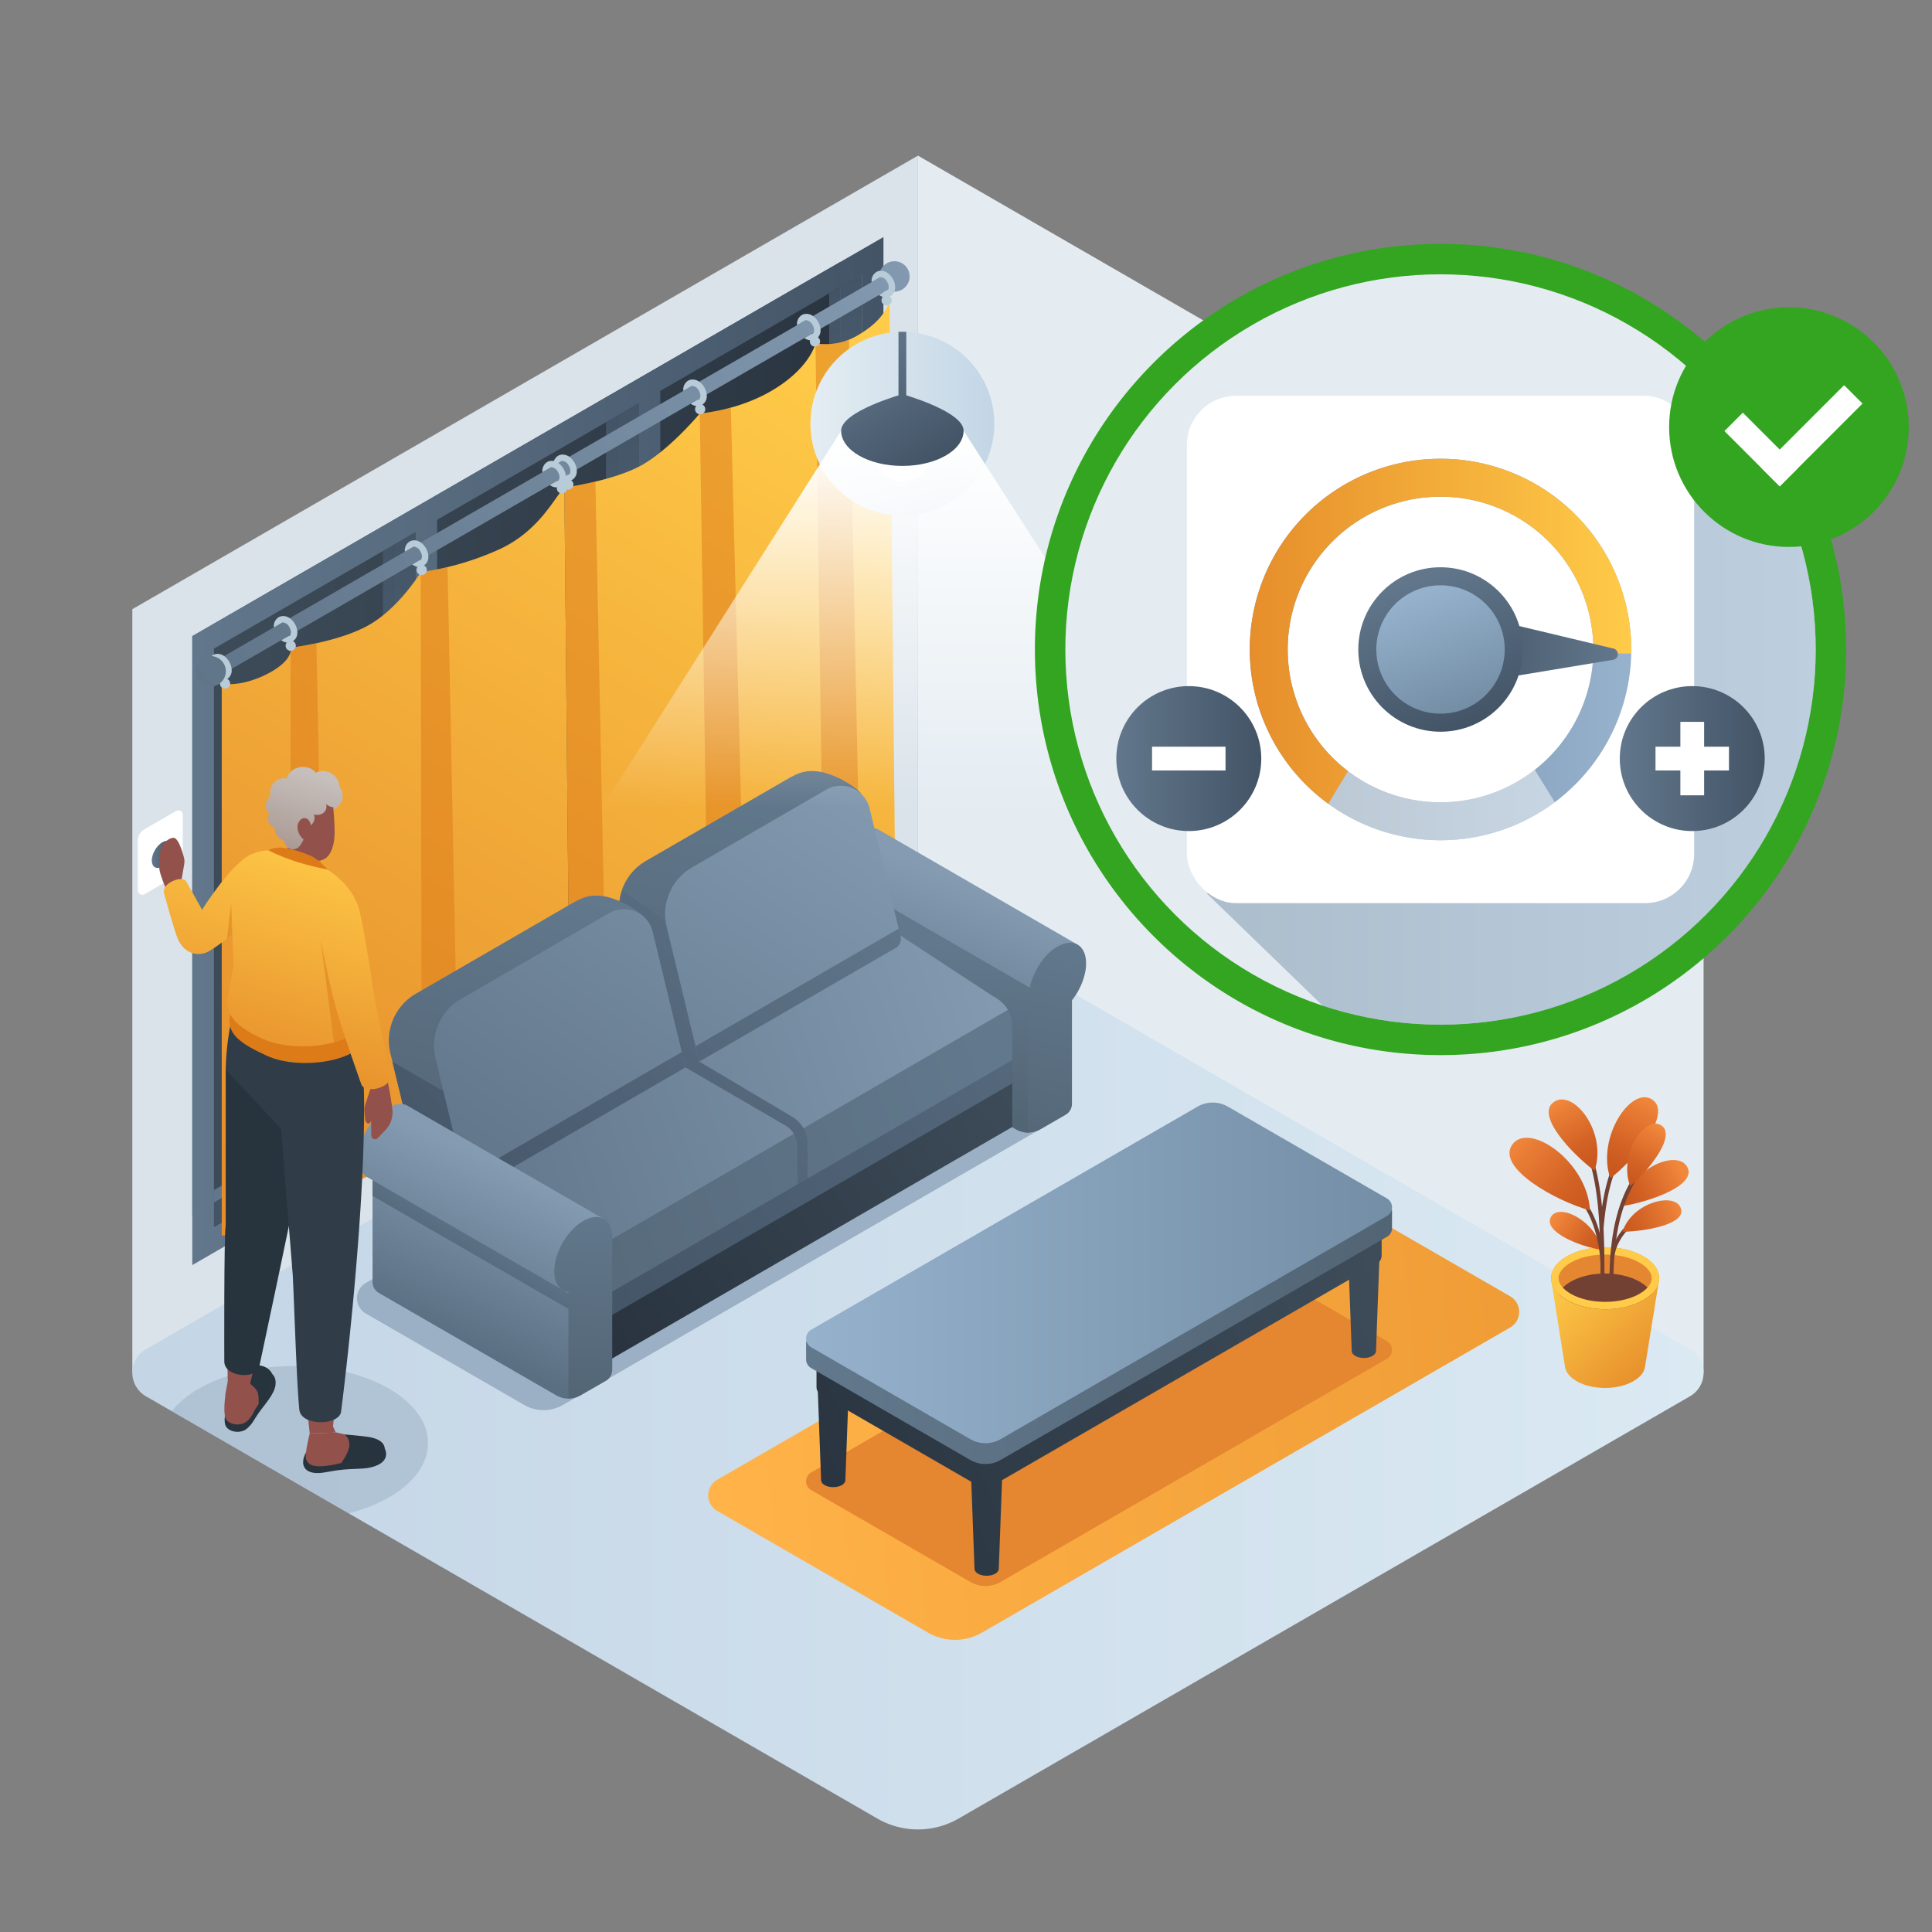 <svg id="Layer_1" data-name="Layer 1" xmlns="http://www.w3.org/2000/svg" xmlns:xlink="http://www.w3.org/1999/xlink" viewBox="0 0 1000 1000">
  <rect x="0" y="0" width="1000" height="1000" fill="#808080" stroke="none"/>
  <defs>
    <style>
      .cls-1 {
        fill: #e4ecf2;
      }

      .cls-2 {
        fill: #dae3ea;
      }

      .cls-3 {
        fill: url(#linear-gradient);
      }

      .cls-24, .cls-4 {
        fill: #9bb0c4;
      }

      .cls-16, .cls-4, .cls-78, .cls-82 {
        opacity: 0.5;
      }

      .cls-22, .cls-5, .cls-82 {
        fill: #fff;
      }

      .cls-5 {
        opacity: 0.7;
      }

      .cls-6 {
        fill: url(#linear-gradient-2);
      }

      .cls-7 {
        fill: url(#linear-gradient-3);
      }

      .cls-8 {
        fill: url(#linear-gradient-4);
      }

      .cls-9 {
        fill: url(#linear-gradient-5);
      }

      .cls-10 {
        fill: url(#linear-gradient-6);
      }

      .cls-11 {
        fill: url(#linear-gradient-7);
      }

      .cls-12 {
        fill: url(#linear-gradient-8);
      }

      .cls-13 {
        fill: url(#linear-gradient-9);
      }

      .cls-14 {
        fill: url(#linear-gradient-10);
      }

      .cls-15 {
        fill: url(#linear-gradient-11);
      }

      .cls-16, .cls-49 {
        fill: #dd7b19;
      }

      .cls-17 {
        fill: url(#linear-gradient-12);
      }

      .cls-18 {
        fill: url(#linear-gradient-13);
      }

      .cls-19 {
        fill: url(#linear-gradient-14);
      }

      .cls-20 {
        fill: #b8cbd8;
      }

      .cls-21 {
        fill: url(#linear-gradient-15);
      }

      .cls-23 {
        fill: url(#linear-gradient-16);
      }

      .cls-25 {
        fill: url(#linear-gradient-17);
      }

      .cls-26 {
        fill: url(#linear-gradient-18);
      }

      .cls-27 {
        fill: url(#linear-gradient-19);
      }

      .cls-28 {
        fill: url(#linear-gradient-20);
      }

      .cls-29 {
        fill: url(#linear-gradient-21);
      }

      .cls-30 {
        fill: url(#linear-gradient-22);
      }

      .cls-31 {
        fill: url(#linear-gradient-23);
      }

      .cls-32 {
        fill: url(#linear-gradient-24);
      }

      .cls-33 {
        fill: url(#linear-gradient-25);
      }

      .cls-34 {
        fill: url(#linear-gradient-26);
      }

      .cls-35 {
        fill: url(#linear-gradient-27);
      }

      .cls-36 {
        fill: url(#linear-gradient-28);
      }

      .cls-37 {
        fill: url(#linear-gradient-29);
      }

      .cls-38 {
        fill: url(#linear-gradient-30);
      }

      .cls-39 {
        fill: url(#linear-gradient-31);
      }

      .cls-40 {
        fill: url(#linear-gradient-32);
      }

      .cls-41 {
        fill: url(#linear-gradient-33);
      }

      .cls-42 {
        fill: url(#linear-gradient-34);
      }

      .cls-43 {
        fill: url(#linear-gradient-35);
      }

      .cls-44 {
        fill: #93514c;
      }

      .cls-45 {
        fill: url(#linear-gradient-36);
      }

      .cls-46 {
        fill: url(#linear-gradient-37);
      }

      .cls-47 {
        fill: #27343d;
      }

      .cls-48 {
        fill: #303d49;
      }

      .cls-50 {
        fill: #ffbda3;
      }

      .cls-51 {
        fill: url(#linear-gradient-38);
      }

      .cls-52 {
        fill: url(#linear-gradient-39);
      }

      .cls-53 {
        fill: url(#linear-gradient-40);
      }

      .cls-54 {
        fill: url(#linear-gradient-41);
      }

      .cls-55 {
        fill: url(#linear-gradient-42);
      }

      .cls-56 {
        fill: url(#linear-gradient-43);
      }

      .cls-57 {
        fill: url(#linear-gradient-44);
      }

      .cls-58 {
        fill: url(#linear-gradient-45);
      }

      .cls-59 {
        fill: #e58630;
      }

      .cls-60 {
        fill: url(#linear-gradient-46);
      }

      .cls-61 {
        fill: url(#linear-gradient-47);
      }

      .cls-62 {
        fill: url(#linear-gradient-48);
      }

      .cls-63 {
        fill: url(#linear-gradient-49);
      }

      .cls-64 {
        fill: url(#linear-gradient-50);
      }

      .cls-65 {
        fill: url(#linear-gradient-51);
      }

      .cls-66 {
        fill: url(#linear-gradient-52);
      }

      .cls-67 {
        fill: url(#linear-gradient-53);
      }

      .cls-68 {
        fill: #724133;
      }

      .cls-69 {
        fill: #ffcb48;
      }

      .cls-70 {
        fill: url(#linear-gradient-54);
      }

      .cls-71 {
        fill: url(#linear-gradient-55);
      }

      .cls-72 {
        fill: url(#linear-gradient-56);
      }

      .cls-73 {
        fill: url(#linear-gradient-57);
      }

      .cls-74 {
        fill: url(#linear-gradient-58);
      }

      .cls-75 {
        fill: url(#linear-gradient-59);
      }

      .cls-76 {
        fill: url(#linear-gradient-60);
      }

      .cls-77 {
        fill: #34a521;
      }

      .cls-78 {
        fill: url(#linear-gradient-61);
      }

      .cls-79 {
        fill: url(#linear-gradient-62);
      }

      .cls-80 {
        fill: url(#linear-gradient-63);
      }

      .cls-81 {
        fill: url(#linear-gradient-64);
      }

      .cls-83 {
        fill: url(#linear-gradient-65);
      }

      .cls-84 {
        fill: url(#linear-gradient-66);
      }

      .cls-85 {
        fill: url(#linear-gradient-67);
      }

      .cls-86 {
        fill: url(#linear-gradient-68);
      }
    </style>
    <linearGradient id="linear-gradient" x1="68.492" y1="710.538" x2="881.769" y2="710.538" gradientUnits="userSpaceOnUse">
      <stop offset="0.007" stop-color="#c4d5e6"/>
      <stop offset="1" stop-color="#dae9f2"/>
    </linearGradient>
    <linearGradient id="linear-gradient-2" x1="99.537" y1="385.522" x2="446.076" y2="385.522" gradientUnits="userSpaceOnUse">
      <stop offset="0" stop-color="#3e4c59"/>
      <stop offset="1" stop-color="#293440"/>
    </linearGradient>
    <linearGradient id="linear-gradient-3" x1="157.261" y1="622.471" x2="157.261" y2="281.999" gradientUnits="userSpaceOnUse">
      <stop offset="0" stop-color="#62778c"/>
      <stop offset="1" stop-color="#435466"/>
    </linearGradient>
    <linearGradient id="linear-gradient-4" x1="272.773" y1="555.789" x2="272.773" y2="215.301" xlink:href="#linear-gradient-3"/>
    <linearGradient id="linear-gradient-5" x1="388.318" y1="489.098" x2="388.318" y2="148.572" xlink:href="#linear-gradient-3"/>
    <linearGradient id="linear-gradient-6" x1="110.734" y1="388.751" x2="446.076" y2="388.751" gradientUnits="userSpaceOnUse">
      <stop offset="0" stop-color="#435466"/>
      <stop offset="1" stop-color="#62778c"/>
    </linearGradient>
    <linearGradient id="linear-gradient-7" x1="99.515" y1="388.751" x2="457.291" y2="388.751" xlink:href="#linear-gradient-3"/>
    <linearGradient id="linear-gradient-8" x1="209.404" y1="575.187" x2="209.404" y2="275.515" xlink:href="#linear-gradient-3"/>
    <linearGradient id="linear-gradient-9" x1="324.922" y1="508.495" x2="324.922" y2="208.817" xlink:href="#linear-gradient-3"/>
    <linearGradient id="linear-gradient-10" x1="440.456" y1="441.792" x2="440.456" y2="142.113" xlink:href="#linear-gradient-3"/>
    <linearGradient id="linear-gradient-11" x1="384.619" y1="154.861" x2="109.915" y2="602.748" gradientUnits="userSpaceOnUse">
      <stop offset="0" stop-color="#ffcb48"/>
      <stop offset="1" stop-color="#e68e2b"/>
    </linearGradient>
    <linearGradient id="linear-gradient-12" x1="465.581" y1="204.517" x2="190.877" y2="652.405" xlink:href="#linear-gradient-11"/>
    <linearGradient id="linear-gradient-13" x1="490.407" y1="121.467" x2="81.934" y2="443.05" gradientUnits="userSpaceOnUse">
      <stop offset="0" stop-color="#849bb2"/>
      <stop offset="1" stop-color="#5b6f82"/>
    </linearGradient>
    <linearGradient id="linear-gradient-14" x1="472.735" y1="99.02" x2="64.261" y2="420.603" xlink:href="#linear-gradient-13"/>
    <linearGradient id="linear-gradient-15" x1="454.306" y1="75.611" x2="45.832" y2="397.195" xlink:href="#linear-gradient-13"/>
    <linearGradient id="linear-gradient-16" x1="78.57" y1="442.238" x2="89.424" y2="442.238" gradientTransform="translate(424.988 148.375) rotate(60)" xlink:href="#linear-gradient-3"/>
    <linearGradient id="linear-gradient-17" x1="8910.519" y1="457.94" x2="8947.634" y2="555.699" gradientTransform="matrix(-1, 0, 0, 1, 9414.828, 0)" xlink:href="#linear-gradient-13"/>
    <linearGradient id="linear-gradient-18" x1="8925.488" y1="489.393" x2="8932.448" y2="576.878" gradientTransform="matrix(-1, 0, 0, 1, 9414.828, 0)" gradientUnits="userSpaceOnUse">
      <stop offset="0" stop-color="#62788c"/>
      <stop offset="1" stop-color="#526575"/>
    </linearGradient>
    <linearGradient id="linear-gradient-19" x1="8858.246" y1="488.799" x2="8885.751" y2="603.457" xlink:href="#linear-gradient-18"/>
    <linearGradient id="linear-gradient-20" x1="8900.882" y1="555.569" x2="9205.423" y2="658.629" xlink:href="#linear-gradient-18"/>
    <linearGradient id="linear-gradient-21" x1="8889.094" y1="499.4" x2="9242.349" y2="621.349" gradientTransform="matrix(-1, 0, 0, 1, 9414.828, 0)" xlink:href="#linear-gradient-13"/>
    <linearGradient id="linear-gradient-22" x1="8927.78" y1="481.954" x2="9137.215" y2="688.074" gradientTransform="matrix(-1, 0, 0, 1, 9414.828, 0)" xlink:href="#linear-gradient-3"/>
    <linearGradient id="linear-gradient-23" x1="9024.869" y1="400.187" x2="9054.031" y2="567.867" xlink:href="#linear-gradient-18"/>
    <linearGradient id="linear-gradient-24" x1="8987.348" y1="421.428" x2="9196.783" y2="627.548" gradientTransform="matrix(-1, 0, 0, 1, 9414.828, 0)" xlink:href="#linear-gradient-3"/>
    <linearGradient id="linear-gradient-25" x1="8955.416" y1="397.304" x2="9152.92" y2="684.283" gradientTransform="matrix(-1, 0, 0, 1, 9414.828, 0)" xlink:href="#linear-gradient-13"/>
    <linearGradient id="linear-gradient-26" x1="8947.672" y1="461.741" x2="9157.107" y2="667.862" gradientTransform="matrix(-1, 0, 0, 1, 9414.828, 0)" xlink:href="#linear-gradient-3"/>
    <linearGradient id="linear-gradient-27" x1="9134.605" y1="457.944" x2="9174.703" y2="610.049" xlink:href="#linear-gradient-18"/>
    <linearGradient id="linear-gradient-28" x1="9013.711" y1="394.641" x2="9223.146" y2="600.761" gradientTransform="matrix(-1, 0, 0, 1, 9414.828, 0)" xlink:href="#linear-gradient-3"/>
    <linearGradient id="linear-gradient-29" x1="9002.742" y1="364.734" x2="9200.246" y2="651.712" gradientTransform="matrix(-1, 0, 0, 1, 9414.828, 0)" xlink:href="#linear-gradient-13"/>
    <linearGradient id="linear-gradient-30" x1="8971.44" y1="437.591" x2="9180.875" y2="643.712" gradientTransform="matrix(-1, 0, 0, 1, 9414.828, 0)" xlink:href="#linear-gradient-3"/>
    <linearGradient id="linear-gradient-31" x1="8888.891" y1="548.759" x2="9090.842" y2="700.618" gradientTransform="matrix(-1, 0, 0, 1, 9414.828, 0)" xlink:href="#linear-gradient-2"/>
    <linearGradient id="linear-gradient-32" x1="8723.292" y1="432.525" x2="9112.337" y2="693.655" gradientTransform="matrix(-1, 0, 0, 1, 9414.828, 0)" xlink:href="#linear-gradient-3"/>
    <linearGradient id="linear-gradient-33" x1="9149.556" y1="605.177" x2="9188.824" y2="688.685" gradientTransform="matrix(-1, 0, 0, 1, 9414.828, 0)" xlink:href="#linear-gradient-13"/>
    <linearGradient id="linear-gradient-34" x1="9162.237" y1="632.684" x2="9191.564" y2="681.397" gradientTransform="matrix(-1, 0, 0, 1, 9414.828, 0)" xlink:href="#linear-gradient-3"/>
    <linearGradient id="linear-gradient-35" x1="9110.08" y1="624.561" x2="9115.05" y2="726.71" xlink:href="#linear-gradient-18"/>
    <linearGradient id="linear-gradient-36" x1="172.896" y1="404.087" x2="159.346" y2="449.038" gradientUnits="userSpaceOnUse">
      <stop offset="0" stop-color="#c6bfbc"/>
      <stop offset="1" stop-color="#a6948d"/>
    </linearGradient>
    <linearGradient id="linear-gradient-37" x1="161.227" y1="400.569" x2="147.677" y2="445.52" xlink:href="#linear-gradient-36"/>
    <linearGradient id="linear-gradient-38" x1="120.736" y1="418.216" x2="83.736" y2="543.088" xlink:href="#linear-gradient-11"/>
    <linearGradient id="linear-gradient-39" x1="171.068" y1="433.129" x2="134.069" y2="558.001" xlink:href="#linear-gradient-11"/>
    <linearGradient id="linear-gradient-40" x1="206.278" y1="443.561" x2="169.279" y2="568.434" xlink:href="#linear-gradient-11"/>
    <linearGradient id="linear-gradient-41" x1="419.468" y1="219.332" x2="514.664" y2="219.332" gradientUnits="userSpaceOnUse">
      <stop offset="0" stop-color="#e4edf2"/>
      <stop offset="1" stop-color="#c3d6e6"/>
    </linearGradient>
    <linearGradient id="linear-gradient-42" x1="506.445" y1="228.767" x2="506.445" y2="560.826" gradientUnits="userSpaceOnUse">
      <stop offset="0" stop-color="#fff"/>
      <stop offset="0.57" stop-color="#fff" stop-opacity="0"/>
    </linearGradient>
    <linearGradient id="linear-gradient-43" x1="440.551" y1="181.781" x2="478.173" y2="241.35" xlink:href="#linear-gradient-3"/>
    <linearGradient id="linear-gradient-44" x1="456.065" y1="171.982" x2="493.688" y2="231.551" xlink:href="#linear-gradient-3"/>
    <linearGradient id="linear-gradient-45" x1="367.978" y1="743.454" x2="1059.516" y2="687.319" gradientUnits="userSpaceOnUse">
      <stop offset="0" stop-color="#ffb348"/>
      <stop offset="1" stop-color="#e68e2b"/>
    </linearGradient>
    <linearGradient id="linear-gradient-46" x1="8680.53" y1="683.563" x2="8971.359" y2="816.437" gradientTransform="matrix(-1, 0, 0, 1, 9408.473, 0)" xlink:href="#linear-gradient-2"/>
    <linearGradient id="linear-gradient-47" x1="8711.578" y1="615.608" x2="9002.406" y2="748.481" gradientTransform="matrix(-1, 0, 0, 1, 9408.473, 0)" xlink:href="#linear-gradient-2"/>
    <linearGradient id="linear-gradient-48" x1="8689.421" y1="664.105" x2="8980.249" y2="796.978" gradientTransform="matrix(-1, 0, 0, 1, 9408.473, 0)" xlink:href="#linear-gradient-2"/>
    <linearGradient id="linear-gradient-49" x1="8705.57" y1="628.758" x2="8996.398" y2="761.631" gradientTransform="matrix(-1, 0, 0, 1, 9408.473, 0)" xlink:href="#linear-gradient-2"/>
    <linearGradient id="linear-gradient-50" x1="8701.46" y1="637.754" x2="8992.288" y2="770.627" gradientTransform="matrix(-1, 0, 0, 1, 9408.473, 0)" xlink:href="#linear-gradient-2"/>
    <linearGradient id="linear-gradient-51" x1="8687.961" y1="691.987" x2="8991.237" y2="691.987" gradientTransform="matrix(-1, 0, 0, 1, 9408.473, 0)" gradientUnits="userSpaceOnUse">
      <stop offset="0" stop-color="#526575"/>
      <stop offset="1" stop-color="#62788c"/>
    </linearGradient>
    <linearGradient id="linear-gradient-52" x1="8687.961" y1="658.848" x2="8991.237" y2="658.848" gradientTransform="matrix(-1, 0, 0, 1, 9408.473, 0)" gradientUnits="userSpaceOnUse">
      <stop offset="0" stop-color="#748ea6"/>
      <stop offset="1" stop-color="#96b1cc"/>
    </linearGradient>
    <linearGradient id="linear-gradient-53" x1="6562.686" y1="659.131" x2="6514.986" y2="709.743" gradientTransform="matrix(-1, 0, 0, 1, 7371.068, 0)" xlink:href="#linear-gradient-11"/>
    <linearGradient id="linear-gradient-54" x1="6501.314" y1="604.717" x2="6530.874" y2="620.84" gradientTransform="matrix(-1, 0, 0, 1, 7371.068, 0)" gradientUnits="userSpaceOnUse">
      <stop offset="0" stop-color="#f2883c"/>
      <stop offset="0.167" stop-color="#e97d35"/>
      <stop offset="0.674" stop-color="#d26124"/>
      <stop offset="0.968" stop-color="#c9571e"/>
    </linearGradient>
    <linearGradient id="linear-gradient-55" x1="6517.455" y1="567.958" x2="6537.759" y2="606.924" xlink:href="#linear-gradient-54"/>
    <linearGradient id="linear-gradient-56" x1="6566.105" y1="630.107" x2="6541.471" y2="645.783" xlink:href="#linear-gradient-54"/>
    <linearGradient id="linear-gradient-57" x1="6500.716" y1="623.451" x2="6533.411" y2="637.037" xlink:href="#linear-gradient-54"/>
    <linearGradient id="linear-gradient-58" x1="6512.686" y1="582.804" x2="6529.108" y2="612.514" xlink:href="#linear-gradient-54"/>
    <linearGradient id="linear-gradient-59" x1="6587.778" y1="589.54" x2="6546.423" y2="626.715" xlink:href="#linear-gradient-54"/>
    <linearGradient id="linear-gradient-60" x1="6564.741" y1="569.612" x2="6545.183" y2="603.801" xlink:href="#linear-gradient-54"/>
    <linearGradient id="linear-gradient-61" x1="624.71" y1="369.868" x2="939.802" y2="369.868" gradientTransform="matrix(1, 0, 0, 1, 0, 0)" xlink:href="#linear-gradient-52"/>
    <linearGradient id="linear-gradient-62" x1="660.404" y1="336.176" x2="839.332" y2="336.176" gradientTransform="matrix(1, 0, 0, 1, 0, 0)" xlink:href="#linear-gradient-52"/>
    <linearGradient id="linear-gradient-63" x1="646.88" y1="326.73" x2="844.34" y2="326.73" gradientUnits="userSpaceOnUse">
      <stop offset="0" stop-color="#e68e2b"/>
      <stop offset="1" stop-color="#ffcb48"/>
    </linearGradient>
    <linearGradient id="linear-gradient-64" x1="592.732" y1="6393.661" x2="592.732" y2="6480.788" gradientTransform="translate(7247.834 -29.245) rotate(92.012)" xlink:href="#linear-gradient-3"/>
    <linearGradient id="linear-gradient-65" x1="732.039" y1="299.27" x2="759.953" y2="375.185" xlink:href="#linear-gradient-3"/>
    <linearGradient id="linear-gradient-66" x1="735.016" y1="307.367" x2="756.806" y2="366.626" gradientUnits="userSpaceOnUse">
      <stop offset="0" stop-color="#96b1cc"/>
      <stop offset="1" stop-color="#748ea6"/>
    </linearGradient>
    <linearGradient id="linear-gradient-67" x1="838.39" y1="392.641" x2="913.416" y2="392.641" xlink:href="#linear-gradient-3"/>
    <linearGradient id="linear-gradient-68" x1="577.803" y1="392.641" x2="652.83" y2="392.641" xlink:href="#linear-gradient-3"/>
  </defs>
  <g>
    <g>
      <polygon class="cls-1" points="475.123 80.553 881.769 315.321 881.769 710.538 475.123 475.747 475.123 80.553"/>
      <polygon class="cls-2" points="475.138 80.553 68.492 315.321 68.492 710.538 475.138 475.747 475.138 80.553"/>
    </g>
    <path class="cls-3" d="M75.509,722.704l378.581,218.564a42.101,42.101,0,0,0,42.101-.001L874.752,722.699a14.034,14.034,0,0,0,0-24.307L496.175,479.808a42.101,42.101,0,0,0-42.104.001L75.508,698.396A14.034,14.034,0,0,0,75.509,722.704Z"/>
    <path class="cls-4" d="M180.502,783.319c24.179-6.237,41.028-20.181,41.028-36.4,0-22.037-31.084-39.902-69.429-39.902-28.109,0-52.29,9.607-63.205,23.415Z"/>
  </g>
  <g>
    <g>
      <g>
        <g>
          <path class="cls-5" d="M99.515,654.826l354.41-204.609a6.732,6.732,0,0,0,3.366-5.83v-321.711L99.515,329.248Z"/>
          <path class="cls-6" d="M446.076,441.79,110.734,635.397l-11.198-6.463V329.265l335.342-193.618,11.198,6.463Z"/>
          <polygon class="cls-7" points="203.788 281.999 203.788 568.75 110.734 622.471 110.735 615.984 198.178 565.514 198.178 285.238 203.788 281.999"/>
          <polygon class="cls-8" points="319.307 215.301 319.289 502.065 226.239 555.789 226.239 549.303 313.679 498.834 313.679 218.531 319.307 215.301"/>
          <polygon class="cls-9" points="434.878 148.572 434.841 435.36 341.757 489.098 341.757 482.613 429.197 432.144 429.197 151.852 434.878 148.572"/>
          <polygon class="cls-10" points="446.076 142.11 446.071 441.795 110.735 635.392 110.734 622.471 434.878 435.338 434.878 148.572 446.076 142.11"/>
          <path class="cls-11" d="M99.515,329.248v325.578L453.925,450.217a6.732,6.732,0,0,0,3.366-5.83V122.675ZM330.537,208.817V508.495L226.239,568.709V269.036ZM110.735,335.726l104.283-60.211V575.187l-104.283,60.205ZM446.071,441.795,341.757,502.018V202.338L446.071,142.11Z"/>
        </g>
        <polygon class="cls-12" points="215.019 575.187 203.788 568.75 203.788 281.999 215.019 275.515 215.019 575.187"/>
        <polygon class="cls-13" points="330.537 508.495 319.307 502.059 319.307 215.301 330.537 208.817 330.537 508.495"/>
      </g>
      <polygon class="cls-14" points="446.071 441.792 434.841 435.36 434.878 148.572 446.071 142.113 446.071 441.792"/>
    </g>
    <g>
      <path class="cls-15" d="M292.127,252.383l2.785,289.636s-12.783,15.471-29.894,24.768S218.283,583.072,218.283,583.072s-4.313,13.799-25.807,24.758a129.549,129.549,0,0,1-42.091,12.856s-1.754,8.274-11.291,13.375c-7.909,4.204-19.038,4.821-24.322,5.535V353.932s10.188,1.905,23.933-5.302,11.68-13.364,11.68-13.364,25.711-3.019,41.136-12.09S217.77,296.185,217.77,296.185a149.83,149.83,0,0,0,41.309-12.143C279.548,274.356,287.193,257.018,292.127,252.383Z"/>
      <path class="cls-16" d="M163.786,332.929c-7.671,1.664-13.401,2.338-13.401,2.338a4.419,4.419,0,0,1,0,1.957V620.686a116.491,116.491,0,0,0,19.034-3.89Z"/>
      <path class="cls-16" d="M218.391,583.046c.064-.015.155-.037.277-.067l.009-.002c.118-.028.265-.064.432-.105l.104-.026c.158-.039.331-.082.526-.13l.113-.028c.212-.053.441-.11.692-.174l.084-.021q.403-.102.866-.221l.087-.022c.3-.077.62-.16.955-.247l.175-.046q.511-.133,1.071-.282l.123-.033q.616-.164,1.284-.344l.03-.008c3.291-.889,7.509-2.083,12.113-3.523l-5.677-284.239a131.916,131.916,0,0,1-13.885,2.657h-0l.513,286.887.096-.023Z"/>
      <path class="cls-17" d="M460.403,156.218l2.798,285.574c0,3.561-4.737,8.97-14.706,14.06a79.676,79.676,0,0,1-22.438,7.384,97.118,97.118,0,0,1-24.12,20.084c-12.691,7.157-35.482,12.063-35.482,12.063s-14.665,22.284-28.992,30.882S300.196,541.304,294.912,542.019l-2.785-289.636s26.27-3.587,40.696-12.001c14.548-8.484,29.389-26.364,29.389-26.364s20.758-1.422,39.087-12.912,20.787-23.359,20.787-23.359a32.233,32.233,0,0,0,21.499-3.968C454.718,167.415,458.305,161.335,460.403,156.218Z"/>
      <path class="cls-16" d="M308.172,249.274c-8.889,2.129-16.045,3.108-16.045,3.108l2.785,289.636c2.766-.374,10.374-2.32,19.05-5.32Z"/>
      <path class="cls-16" d="M378.272,210.995a90.355,90.355,0,0,1-16.059,3.023l4.242,281.366s9.113-1.963,19.022-5.215Z"/>
      <path class="cls-16" d="M439.406,175.874a34.215,34.215,0,0,1-17.318,1.873l3.97,285.49a79.817,79.817,0,0,0,19.04-5.772Z"/>
    </g>
    <g>
      <g>
        <circle class="cls-18" cx="462.953" cy="143.081" r="7.87"/>
        <path class="cls-19" d="M461.973,148.642,115.656,348.63l-3.834-6.641L458.151,141.994l.002.003a1.931,1.931,0,0,1,1.905.203,5.994,5.994,0,0,1,2.72,4.692A1.881,1.881,0,0,1,461.973,148.642Z"/>
        <path class="cls-20" d="M463.295,147.882a9.356,9.356,0,0,0-1.23-3.655,9.033,9.033,0,0,0-2.658-2.958,6.001,6.001,0,0,0-3.39-1.13,4.868,4.868,0,0,0-2.376.615,5.374,5.374,0,0,0-2.459,5.267l4.121-2.376a1.312,1.312,0,0,1,.715-.183,4.29,4.29,0,0,1,3.173,2.426c.914,1.578,1.047,3.257.415,4.121a1.311,1.311,0,0,1-.415.382,1.15,1.15,0,0,1-.515.15l-3.672,2.127a5.866,5.866,0,0,0,3.473,1.23,4.662,4.662,0,0,0,2.376-.632,5.175,5.175,0,0,0,2.476-4.669C463.328,148.364,463.311,148.115,463.295,147.882Z"/>
        <path class="cls-20" d="M424.683,170.186a9.356,9.356,0,0,0-1.23-3.655,9.033,9.033,0,0,0-2.658-2.958,6.001,6.001,0,0,0-3.39-1.13,4.868,4.868,0,0,0-2.376.615,5.374,5.374,0,0,0-2.459,5.267l4.121-2.376a1.312,1.312,0,0,1,.715-.183,4.29,4.29,0,0,1,3.173,2.426c.914,1.578,1.047,3.257.415,4.121a1.311,1.311,0,0,1-.415.382,1.15,1.15,0,0,1-.515.15l-3.672,2.127a5.866,5.866,0,0,0,3.473,1.23,4.662,4.662,0,0,0,2.376-.632,5.175,5.175,0,0,0,2.476-4.669C424.716,170.668,424.699,170.419,424.683,170.186Z"/>
      </g>
      <circle class="cls-20" cx="458.909" cy="155.449" r="2.651"/>
      <circle class="cls-20" cx="421.83" cy="176.739" r="2.651"/>
      <path class="cls-20" d="M365.802,204.173a9.355,9.355,0,0,0-1.23-3.655A9.033,9.033,0,0,0,361.915,197.56a6.001,6.001,0,0,0-3.39-1.13,4.868,4.868,0,0,0-2.376.615,5.374,5.374,0,0,0-2.459,5.267l4.121-2.376a1.312,1.312,0,0,1,.715-.183,4.29,4.29,0,0,1,3.173,2.426c.914,1.578,1.047,3.257.415,4.121a1.311,1.311,0,0,1-.415.382,1.15,1.15,0,0,1-.515.15l-3.672,2.127a5.866,5.866,0,0,0,3.473,1.23,4.662,4.662,0,0,0,2.376-.632,5.175,5.175,0,0,0,2.476-4.669C365.836,204.655,365.819,204.406,365.802,204.173Z"/>
      <circle class="cls-20" cx="362.404" cy="211.806" r="2.651"/>
      <path class="cls-20" d="M298.527,243.026a9.355,9.355,0,0,0-1.23-3.655,9.033,9.033,0,0,0-2.658-2.958,6.001,6.001,0,0,0-3.39-1.13,4.868,4.868,0,0,0-2.376.615,5.374,5.374,0,0,0-2.459,5.267l4.121-2.376a1.312,1.312,0,0,1,.715-.183,4.29,4.29,0,0,1,3.173,2.426c.914,1.578,1.047,3.257.415,4.121a1.311,1.311,0,0,1-.415.382,1.15,1.15,0,0,1-.515.15l-3.672,2.127a5.866,5.866,0,0,0,3.473,1.23,4.662,4.662,0,0,0,2.376-.632,5.175,5.175,0,0,0,2.476-4.669C298.56,243.508,298.543,243.259,298.527,243.026Z"/>
      <circle class="cls-20" cx="294.174" cy="250.818" r="2.651"/>
      <path class="cls-20" d="M292.889,246.268a9.356,9.356,0,0,0-1.23-3.655,9.033,9.033,0,0,0-2.658-2.958,6.001,6.001,0,0,0-3.39-1.13,4.868,4.868,0,0,0-2.376.615,5.374,5.374,0,0,0-2.459,5.267l4.121-2.376a1.312,1.312,0,0,1,.715-.183,4.29,4.29,0,0,1,3.173,2.426c.914,1.578,1.047,3.257.415,4.121a1.311,1.311,0,0,1-.415.382,1.15,1.15,0,0,1-.515.15l-3.672,2.127a5.866,5.866,0,0,0,3.473,1.23,4.662,4.662,0,0,0,2.376-.632,5.175,5.175,0,0,0,2.476-4.669C292.923,246.75,292.906,246.501,292.889,246.268Z"/>
      <circle class="cls-20" cx="290.872" cy="252.788" r="2.651"/>
      <path class="cls-20" d="M221.685,287.401a9.356,9.356,0,0,0-1.23-3.655,9.033,9.033,0,0,0-2.658-2.958,6.001,6.001,0,0,0-3.39-1.13,4.868,4.868,0,0,0-2.376.615,5.374,5.374,0,0,0-2.459,5.267l4.121-2.376a1.312,1.312,0,0,1,.715-.183,4.29,4.29,0,0,1,3.173,2.426c.914,1.578,1.047,3.257.415,4.121a1.311,1.311,0,0,1-.415.382,1.15,1.15,0,0,1-.515.15l-3.672,2.127a5.866,5.866,0,0,0,3.473,1.23,4.662,4.662,0,0,0,2.376-.632,5.175,5.175,0,0,0,2.476-4.669C221.718,287.883,221.702,287.634,221.685,287.401Z"/>
      <circle class="cls-20" cx="218.286" cy="295.034" r="2.651"/>
      <path class="cls-20" d="M153.878,326.605a9.356,9.356,0,0,0-1.23-3.655,9.033,9.033,0,0,0-2.658-2.958,6.001,6.001,0,0,0-3.39-1.13,4.868,4.868,0,0,0-2.376.615,5.374,5.374,0,0,0-2.459,5.267l4.121-2.376a1.312,1.312,0,0,1,.715-.183,4.29,4.29,0,0,1,3.173,2.426c.914,1.578,1.047,3.257.415,4.121a1.311,1.311,0,0,1-.415.382,1.15,1.15,0,0,1-.515.15l-3.672,2.127a5.866,5.866,0,0,0,3.473,1.23,4.662,4.662,0,0,0,2.376-.632,5.175,5.175,0,0,0,2.476-4.669C153.911,327.086,153.894,326.837,153.878,326.605Z"/>
      <circle class="cls-20" cx="150.479" cy="334.238" r="2.651"/>
      <path class="cls-20" d="M119.88,346.169a9.356,9.356,0,0,0-1.23-3.655,9.033,9.033,0,0,0-2.658-2.958,6.001,6.001,0,0,0-3.39-1.13,4.868,4.868,0,0,0-2.376.615,5.374,5.374,0,0,0-2.459,5.267l4.121-2.376a1.312,1.312,0,0,1,.715-.183,4.29,4.29,0,0,1,3.173,2.426c.914,1.578,1.047,3.257.415,4.121a1.311,1.311,0,0,1-.415.382,1.15,1.15,0,0,1-.515.15l-3.672,2.127a5.866,5.866,0,0,0,3.473,1.23,4.662,4.662,0,0,0,2.376-.632,5.175,5.175,0,0,0,2.476-4.669C119.913,346.651,119.897,346.402,119.88,346.169Z"/>
      <circle class="cls-20" cx="116.482" cy="353.802" r="2.651"/>
    </g>
    <circle class="cls-21" cx="109.024" cy="347.445" r="7.87"/>
  </g>
  <path class="cls-22" d="M71.33,435.169l.001,25.717a2.277,2.277,0,0,0,3.415,1.972l16.425-9.483a6.83,6.83,0,0,0,3.415-5.915l-.001-25.717a2.277,2.277,0,0,0-3.415-1.972l-16.425,9.483A6.83,6.83,0,0,0,71.33,435.169Z"/>
  <ellipse class="cls-23" cx="83.997" cy="442.238" rx="7.681" ry="4.427" transform="translate(-340.991 293.863) rotate(-60)"/>
  <g>
    <path class="cls-24" d="M449.375,513.882l95.683,55.236a6.653,6.653,0,0,1,.002,11.522L291.308,727.222a19.958,19.958,0,0,1-19.963.002L189.357,679.881a9.162,9.162,0,0,1,0-15.869Z"/>
    <g>
      <g>
        <path class="cls-25" d="M557.78,488.956l-3.053,11.836-22.041,85.411a.454.454,0,0,1-.121.011c-.132.011-.264.011-.386.011a12.523,12.523,0,0,1-6.282-1.686l-2.127-1.223-.628-.364L433.444,531.11l-.959-.551a6.596,6.596,0,0,1-3.306-5.72V458.197c-.022-6.855,3.097-15.528,8.221-21.766,3.251-3.967,7.307-6.943,11.88-7.858a8.249,8.249,0,0,1,5.488.86h.011c.088.044.154.11.242.165v-.022l102.746,59.38Z"/>
        <path class="cls-26" d="M434.635,454.386v.025c-.099-.062-.174-.136-.273-.186H434.35a8.903,8.903,0,0,0-4.674-1.114,27.495,27.495,0,0,0-.497,5.085v66.642a6.596,6.596,0,0,0,3.306,5.72l.959.551,89.698,51.842.628.364,2.127,1.223a12.523,12.523,0,0,0,6.282,1.686c.121,0,.254,0,.386-.011a.454.454,0,0,0,.121-.011l16.877-65.397Z"/>
        <path class="cls-27" d="M554.849,517.753v53.539c0,.143,0,.298-.011.441a6.633,6.633,0,0,1-3.295,5.29l-9.081,5.224-3.978,2.292-.066.033a12.469,12.469,0,0,1-5.731,1.631.454.454,0,0,1-.121.011c-.132.011-.264.011-.386.011V517.72c-.033-8.166,4.397-18.912,11.373-25.05a22.477,22.477,0,0,1,2.535-1.951,17.524,17.524,0,0,1,6.194-2.623,8.249,8.249,0,0,1,5.488.86h.011c3.02,1.752,4.188,5.367,4.353,8.706C562.519,503.933,559.4,512.11,554.849,517.753Z"/>
      </g>
      <g>
        <path class="cls-28" d="M523.967,576.635,299.825,706.211,195.772,638.963l41.426-23.903L419.994,509.183l100.49,11.774a16.176,16.176,0,0,1,1.164,1.75,17.152,17.152,0,0,1,2.301,8.593Z"/>
        <path class="cls-29" d="M521.648,522.707,299.798,651.208,237.198,615.06l-33.372-25.971,224.231-129.78,85.692,56.183,1.635.942.009.009a17.039,17.039,0,0,1,5.092,4.514A16.176,16.176,0,0,1,521.648,522.707Z"/>
        <path class="cls-30" d="M351.378,550.477l55.16,32.095a12.132,12.132,0,0,1,6.075,10.193l.429,25.013,4.934-2.846 0-22.982a16.142,16.142,0,0,0-7.896-13.878l-52.727-31.331Z"/>
        <g>
          <path class="cls-31" d="M445.971,411.054l-.541-.619c-3.975-4.548-14.903-10.263-21.908-11.114-6.475-.786-9.705.517-14.984,3.363L334.342,445.597a27.924,27.924,0,0,0-13.182,30.764l16.872,69.763Z"/>
          <path class="cls-32" d="M380.018,501.158l-57.557-39.893a27.864,27.864,0,0,0-.759,15.714l17.088,73.218,23.14-.736,26.545-40.771A27.86,27.86,0,0,0,380.018,501.158Z"/>
          <path class="cls-33" d="M361.929,549.462l-16.872-69.763a27.924,27.924,0,0,1,13.182-30.764l69.326-40.168a15.317,15.317,0,0,1,22.542,9.659l15.957,65.977a5.806,5.806,0,0,1-2.736,6.39Z"/>
          <path class="cls-34" d="M361.929,549.462l101.719-58.854a5.309,5.309,0,0,0,2.501-5.845l-.81-3.344-.175-.741L360.009,541.542Z"/>
        </g>
        <g>
          <path class="cls-35" d="M334.245,475.537l-.541-.619c-3.975-4.548-14.903-10.263-21.908-11.114-6.475-.786-9.705.517-14.984,3.363l-81.574,47.192a27.924,27.924,0,0,0-13.182,30.764l16.872,69.763Z"/>
          <path class="cls-36" d="M244.653,573.514,204.593,550.387c-.27-.167-.862-.463-.862-.463-.184-.085-.375-.15-.564-.219L218.696,613.929Z"/>
          <path class="cls-37" d="M242.284,617.605l-16.872-69.763a27.924,27.924,0,0,1,13.182-30.764L315.298,472.632a15.317,15.317,0,0,1,22.542,9.659l16.976,70.194Z"/>
          <polygon class="cls-38" points="242.284 617.605 354.817 552.485 352.891 544.541 240.363 609.68 242.284 617.605"/>
        </g>
        <polygon class="cls-39" points="523.949 583.315 313.727 704.964 313.727 675.271 523.949 553.623 523.949 583.315"/>
        <polygon class="cls-40" points="523.949 560.768 313.727 682.416 313.727 670.357 523.949 548.708 523.949 560.768"/>
      </g>
      <g>
        <path class="cls-41" d="M312.937,631.197,294.598,723.915c-.132.011-.264.011-.386.011a12.522,12.522,0,0,1-6.282-1.686l-2.127-1.223L196.136,669.253a6.6,6.6,0,0,1-3.306-5.731V610.865s-2.876-1.686-2.931-1.719c-5.852-3.383-5.841-14.349.011-24.499,5.676-9.831,14.757-15.264,20.642-12.531,0,0,.507.254.738.397l100.655,58.111Z"/>
        <polygon class="cls-42" points="297.397 679.316 296.276 670.562 192.828 610.898 192.828 619.005 297.397 679.316"/>
        <path class="cls-43" d="M316.882,640.576v68.417a6.6,6.6,0,0,1-3.306,5.731l-9.081,5.224-3.978,2.292-.066.033a12.525,12.525,0,0,1-5.852,1.642c-.132.011-.264.011-.386.011V668.591a7.303,7.303,0,0,1-2.931-.915c-5.852-3.383-5.841-14.349.011-24.499,5.676-9.83,14.768-15.286,20.653-12.553.187.088.375.176.562.287a4.846,4.846,0,0,1,.43.287C315.56,632.949,316.882,636.388,316.882,640.576Z"/>
      </g>
    </g>
  </g>
  <g>
    <g>
      <polygon class="cls-44" points="163.881 447.355 164.337 441.787 150.067 431.503 148.485 441.909 163.881 447.355"/>
      <g>
        <g>
          <path class="cls-45" d="M167.496,405.976c6.527-2.641,9.796,1.671,9.847,5.941.07,5.942-6.536,7.769-6.536,7.769l-.853-2.939c-.017.001-.033.005-.049.006a5.569,5.569,0,0,1-2.408-10.776Z"/>
          <path class="cls-44" d="M163.591,445.463c-8.067-.707-12.803-4.333-14.273-11.623l-3.153-15.767c-1.45-6.325,3.439-13.193,10.913-14.233,6.532-.909,14.026,3.551,15.037,10.787a147.682,147.682,0,0,1,1.084,16.157C173.155,437.994,170.922,446.106,163.591,445.463Z"/>
          <path class="cls-46" d="M140.074,412.272a7.406,7.406,0,0,1,8.466-9.356c1.626-6.829,11.617-7.749,14.861-2.911,4.766-2.956,14.526,1.372,11.808,10.642a4.563,4.563,0,0,1,.361,4.927c-1.129,2.148-3.62,3.311-6.772.603,1.152,4.68-3.871,6.49-6.426,5.249,1.985,4.557-3.444,7.167-4.296,8.036.726,2.147-.913,5.509-2.787,8.186a4.467,4.467,0,0,1-7.857-.993,9.296,9.296,0,0,1-.418-1.54,6.43,6.43,0,0,1-3.844-3.075,6.897,6.897,0,0,1-1.005-3.756,4.478,4.478,0,0,1-2.766-6.668C137.114,419.338,136.751,414.129,140.074,412.272Z"/>
        </g>
        <path class="cls-44" d="M159.597,435.302c-2.808.179-5.422-3.592-5.625-6.779s2.386-6.045,4.89-4.762C162.006,425.372,162.405,435.123,159.597,435.302Z"/>
      </g>
      <g>
        <path class="cls-47" d="M117.6,727.926s-2.171,5.946-.984,9.626,8.042,4.973,11.536,1.611c3.023-2.908,2.616-3.333,5.574-7.586,3.089-4.441,8.408-10.006,8.885-14.788,1.096-11.004-13.631-5.541-13.631-5.541Z"/>
        <path class="cls-44" d="M116.789,720.851s-1.359,9.207-.172,12.887,8.042,4.973,11.536,1.611c3.023-2.908,2.381-3.835,5.34-8.088,3.089-4.441,7.416-9.016,7.642-11.956.846-11.026-12.153-7.87-12.153-7.87Z"/>
        <path class="cls-47" d="M133.777,728.01s.445-5.979-.618-7.848c-2.315-4.071-10.104-8.057-10.104-8.057l8.063-5.087A8.72,8.72,0,0,1,139.752,709.442a7.23,7.23,0,0,1,1.421,7.206Z"/>
        <path class="cls-44" d="M119.101,553.651l-.333,80.725c-3.408,26.046-1.202,53.57-.884,80.571l-1.095,5.905,11.792-1.103s25.341-100.951,25.341-153.698Z"/>
        <path class="cls-47" d="M116.829,553.651l-.015,80.565c-.948,5.454-.718,70.489-.718,70.489-.025,7.902,16.234,9.661,18.1,2.683,0,0,18.521-86.831,19.121-91.999l.603-49.339Z"/>
        <path class="cls-47" d="M159.088,751.09c-1.005.604-2.881,4.678-1.947,7.462s3.624,3.9,7.286,3.9,7.106-1.225,13.297-1.786c8.329-.755,12.942.081,18.272-2.611,6.85-3.46,3.626-11.155-2.033-11.676-1.714-.158-6.877-.205-6.877-.205L173.838,742.748S160.093,750.486,159.088,751.09Z"/>
        <path class="cls-44" d="M160.32,741.966l13.953-.493,13.357,3.242s4.678.312,6.289.46c5.32.489,7.328,6.137,1.025,9.645-6.207,3.455-10.12,2.174-17.949,2.883-5.82.527-8.285,1.25-11.726,1.25s-5.971-1.049-6.849-3.666S160.32,741.966,160.32,741.966Z"/>
        <path class="cls-44" d="M185.554,572.545c0,42.92-13.186,165.807-13.186,165.807l1.443,3.137-13.492.476s-6.442-53.216-3.976-87.468l-7.696-69.293Z"/>
        <path class="cls-48" d="M116.829,553.651A134.402,134.402,0,0,1,122.652,517.008l63.026,8.152s2.797,26.761,2.797,47.385c0,65.725-11.899,157.934-11.899,157.934-.669,7.404-20.601,7.942-21.641-.758-1.35-13.236-2.38-47.907-3.39-69.495l-6.062-75.994Z"/>
        <path class="cls-49" d="M140.507,518.708s-17.092-5.965-18.565-12.84c-.151,1.086-2.913,19.714-3.053,20.851-1.015,8.299,4.967,13.217,19.203,19.736,18.117,8.296,52.192,2.106,50.831-11.39l-3.23-14.023C181.401,533.321,140.507,518.708,140.507,518.708Z"/>
        <g>
          <path class="cls-44" d="M93.726,456.79l1.613-9.456a7.997,7.997,0,0,0-.186-3.645s-2.453-10.127-5.363-10.031-6.176,3.526-6.699,6.402-1.211,7.925-.259,11.491A74.402,74.402,0,0,0,85.929,460.023S93.469,460.639,93.726,456.79Z"/>
          <path class="cls-50" d="M99.911,468.355l-6.937-13.063L85.929,460.023l3.654,12.396C91.386,477.005,101.715,472.941,99.911,468.355Z"/>
          <path class="cls-51" d="M130.446,442.064c-10.798,4.546-25.843,28.847-25.843,28.847l-8.264-14.812c-2.081-3.213-12.71,1.087-11.493,5.996,0,0,4.477,16.61,6.829,22.975,2.942,7.844,9.439,10.075,14.998,7.994,4.552-1.704,19.437-14.14,19.437-14.14Z"/>
          <path class="cls-16" d="M117.449,485.856c3.183-2.447,6.144-4.856,7.64-6.088L119.66,467.523Z"/>
        </g>
        <path class="cls-52" d="M150.371,441.56c-18.083-5.158-34.241,3.285-30.711,25.963l1.233,32.504-3.147,16.974c-.896,8.102,4.291,14.588,18.507,20.833,18.094,7.949,51.752,2.834,51.442-11.359l-4.614-21.071,2.746-34.839C182.718,459.083,170.98,447.439,150.371,441.56Z"/>
        <path class="cls-16" d="M187.478,528.496,165.962,486.436l6.881,53.091C180.533,537.392,186.352,533.635,187.478,528.496Z"/>
        <path class="cls-44" d="M192.18,587.585l-.133-10.71.041,3.288c-.791,2.316-2.683,1.436-3.044-.545l-.472-5.39a10.089,10.089,0,0,1,.507-2.57l2.609-7.964,9.102-3.386s2.398,12.1,2.398,15.659a13.561,13.561,0,0,1-3.334,8.603l-4.274,4.425C193.993,590.455,192.255,589.389,192.18,587.585Z"/>
        <path class="cls-44" d="M184.823,542.06,191.781,563.988c.807,3.502,9.874.175,9.067-3.327l-4.28-25.721Z"/>
        <path class="cls-53" d="M193.743,515.832s-5.511-37.405-8.073-45.795c-3.894-12.751-22.385.212-19.707,16.399,0,0,4.735,24.048,7.937,35.408,3.692,13.096,13.066,39.265,13.066,39.265,1.699,5.34,15.961,1.978,15.048-4.259Z"/>
        <path class="cls-47" d="M178.379,742.47a6.549,6.549,0,0,1,2.43,5.277c.102,3.737-4.2,9.535-4.2,9.535l-4.837,1.03,16.703-.385,5.686-1.767c3.508.338,10.652-10.025-3.224-12.36C187.534,743.226,178.379,742.47,178.379,742.47Z"/>
      </g>
    </g>
    <path class="cls-49" d="M169.737,450.124a50.06,50.06,0,0,0-6.643-5.89c-2.749-2.103-15.018-6.043-19.301-5.49-4.239.548-4.855,1.392-4.855,1.392C147.271,444.258,156.101,447.417,169.737,450.124Z"/>
  </g>
  <g>
    <circle class="cls-54" cx="467.066" cy="219.332" r="47.598"/>
    <polygon class="cls-55" points="771.105 646.851 241.784 646.851 241.784 528.09 435.381 222.942 498.761 222.942 625.381 420.03 629.188 425.941 771.105 646.851"/>
    <g>
      <circle class="cls-22" cx="467.066" cy="234.994" r="14.183"/>
      <path class="cls-56" d="M498.76,222.944c0,10.06-14.19,18.215-31.694,18.215s-31.694-8.155-31.694-18.215,31.694-18.929,31.694-18.929S498.76,212.884,498.76,222.944Z"/>
    </g>
    <rect class="cls-57" x="465.05" y="171.735" width="4.031" height="35.331"/>
  </g>
  <g>
    <path class="cls-58" d="M371.24,765.911,644.67,608.023a27.954,27.954,0,0,1,27.955-.002l109.045,62.949a9.318,9.318,0,0,1,.002,16.139L508.28,845.034a27.954,27.954,0,0,1-27.962.002L371.24,782.05A9.318,9.318,0,0,1,371.24,765.911Z"/>
    <path class="cls-59" d="M419.856,762.157,619.837,646.681a15.727,15.727,0,0,1,15.727-.001l82.326,47.525a5.242,5.242,0,0,1,.001,9.079L517.938,818.788a15.727,15.727,0,0,1-15.731.001l-82.351-47.553A5.242,5.242,0,0,1,419.856,762.157Z"/>
    <g>
      <path class="cls-60" d="M519.136,752.901l-2.172,59.102c0,1.994-2.813,3.611-6.283,3.611s-6.282-1.617-6.282-3.611l-2.181-59.102Z"/>
      <path class="cls-61" d="M439.735,707.037l-2.172,59.102c0,1.994-2.813,3.611-6.283,3.611s-6.282-1.617-6.282-3.611l-2.181-59.102Z"/>
      <path class="cls-62" d="M714.39,640.173l-2.172,59.102c0,1.994-2.813,3.611-6.283,3.611s-6.282-1.617-6.282-3.611l-2.181-59.102Z"/>
      <g>
        <g>
          <path class="cls-63" d="M422.618,704.579v13.137a4.885,4.885,0,0,0,2.464,4.393l77.491,44.748a14.716,14.716,0,0,0,8.105,1.961V684.92Z"/>
          <path class="cls-64" d="M510.677,684.92v83.897a14.749,14.749,0,0,0,6.7-1.961l195.295-112.782a4.88,4.88,0,0,0,2.453-4.383h.01V639.281Z"/>
        </g>
        <g>
          <path class="cls-65" d="M720.512,626.199l-.005,9.337a5.191,5.191,0,0,1-2.615,4.626l-199.953,115.504a15.727,15.727,0,0,1-15.731.001l-82.351-47.553a5.189,5.189,0,0,1-2.618-4.487l-.003-9.268Z"/>
          <path class="cls-66" d="M419.856,688.27,619.837,572.794a15.727,15.727,0,0,1,15.727-.001l82.326,47.525a5.242,5.242,0,0,1,.001,9.079L517.938,744.901a15.727,15.727,0,0,1-15.731.001L419.856,697.35A5.242,5.242,0,0,1,419.856,688.27Z"/>
        </g>
      </g>
    </g>
  </g>
  <g>
    <g>
      <path class="cls-67" d="M803.079,663.55l55.451.132-7.019,43.404c-.595,6.3-9.646,11.308-20.756,11.308-11.111,0-20.162-5.007-20.756-11.308Z"/>
      <ellipse class="cls-59" cx="830.819" cy="661.599" rx="27.944" ry="16.06"/>
      <path class="cls-68" d="M806.575,669.578c4.823,4.845,13.885,8.075,24.249,8.075s19.426-3.23,24.249-8.075c-3.073-6.012-12.763-10.408-24.249-10.408S809.648,663.567,806.575,669.578Z"/>
      <path class="cls-69" d="M830.819,649.357c14.218,0,24.127,6.452,24.127,12.242s-9.909,12.242-24.127,12.242-24.127-6.452-24.127-12.242,9.909-12.242,24.127-12.242m0-3.818c-15.433,0-27.944,7.19-27.944,16.06s12.511,16.06,27.944,16.06,27.944-7.19,27.944-16.06-12.511-16.06-27.944-16.06Z"/>
    </g>
    <path class="cls-70" d="M839.817,624.246c13.101-2.017,38.886-10.517,33.489-20.242S842.814,605.512,839.817,624.246Z"/>
    <path class="cls-68" d="M834.067,665.192a1.031,1.031,0,0,0,1.032-1.032c0-27.846,5.067-45.999,16.943-60.702a1.032,1.032,0,0,0-1.606-1.296c-12.197,15.1-17.401,33.641-17.401,61.998A1.031,1.031,0,0,0,834.067,665.192Z"/>
    <path class="cls-68" d="M829.439,665.192a1.031,1.031,0,0,0,1.032-1.032c0-26.227,0-62.146-13.174-78.456a1.032,1.032,0,0,0-1.606,1.296c12.716,15.743,12.716,51.24,12.716,77.159A1.031,1.031,0,0,0,829.439,665.192Z"/>
    <path class="cls-68" d="M828.954,637.039a1.032,1.032,0,0,0,1.027-.947c1.711-20.974,6.257-35.229,14.306-44.861a1.032,1.032,0,1,0-1.583-1.323c-8.336,9.975-13.032,24.598-14.78,46.016a1.032,1.032,0,0,0,.945,1.112C828.898,637.038,828.926,637.039,828.954,637.039Z"/>
    <path class="cls-71" d="M833.469,609.88c12.414-9.289,32.561-33.744,21.641-40.813S826.257,588.894,833.469,609.88Z"/>
    <path class="cls-72" d="M828.953,646.881c-10.386-1.371-30.344-9.123-26.245-16.899S826.266,632.129,828.953,646.881Z"/>
    <path class="cls-68" d="M829.397,653.441c.025,0,.05-.001.074-.003a1.031,1.031,0,0,0,.956-1.102c-1.284-17.968-9.292-36.937-22.112-38.424a1.032,1.032,0,1,0-.238,2.05c11.705,1.358,19.068,19.401,20.292,36.522A1.031,1.031,0,0,0,829.397,653.441Z"/>
    <path class="cls-68" d="M834.502,651.793a1.033,1.033,0,0,0,1.024-.915c1.336-11.665,12.071-19.95,17.521-21.793a1.032,1.032,0,0,0-.661-1.955c-5.883,1.99-17.469,10.929-18.911,23.513a1.032,1.032,0,0,0,.908,1.142A1.014,1.014,0,0,0,834.502,651.793Z"/>
    <path class="cls-73" d="M839.817,637.557c10.961-.117,33.434-3.707,30.154-12.3S844.464,622.571,839.817,637.557Z"/>
    <path class="cls-74" d="M843.768,613.908c9.231-7.479,24.466-26.443,15.895-31.533S837.625,598.052,843.768,613.908Z"/>
    <path class="cls-75" d="M822.967,626.491c-17.085-4.577-48.788-21.94-40.219-34.056S821.711,601.207,822.967,626.491Z"/>
    <path class="cls-76" d="M825.326,605.994c-11.619-8.694-31.084-29.137-20.862-35.754S832.077,586.351,825.326,605.994Z"/>
  </g>
  <g>
    <g>
      <g>
        <path class="cls-77" d="M745.61,143.771a191.747,191.747,0,1,1-74.887,15.113,191.182,191.182,0,0,1,74.887-15.113m0-17.542c-115.951,0-209.948,93.997-209.948,209.948,0,115.951,93.997,209.947,209.948,209.947s209.948-93.997,209.948-209.947c0-115.951-93.997-209.948-209.948-209.948Z"/>
        <circle class="cls-1" cx="745.61" cy="336.176" r="194.193"/>
        <path class="cls-78" d="M624.71,462.539l59.994,58.074a193.985,193.985,0,0,0,60.905,9.756c107.249,0,194.193-86.943,194.193-194.193a193.969,193.969,0,0,0-10.017-61.709L865.88,209.367Z"/>
      </g>
      <rect class="cls-22" x="614.327" y="204.893" width="262.566" height="262.566" rx="25.407"/>
      <g>
        <circle class="cls-77" cx="925.959" cy="221.076" r="62.023"/>
        <g>
          <rect class="cls-22" x="904.902" y="212.434" width="13.462" height="40.466" transform="translate(102.491 712.769) rotate(-45)"/>
          <rect class="cls-22" x="931.113" y="195.253" width="13.462" height="60.594" transform="translate(1441.512 1048.195) rotate(-135)"/>
        </g>
      </g>
    </g>
    <path class="cls-79" d="M745.61,237.447a98.73,98.73,0,1,0,98.73,98.73A98.729,98.729,0,0,0,745.61,237.447Zm0,177.829a79.099,79.099,0,1,1,79.099-79.099A79.099,79.099,0,0,1,745.61,415.275Z"/>
    <path class="cls-80" d="M844.34,336.18c0,.7-.01,1.4-.02,2.1H824.68q.03-1.05.03-2.1a79.1,79.1,0,1,0-127.01,62.94L687.53,416.01a98.727,98.727,0,1,1,156.81-79.83Z"/>
    <path class="cls-81" d="M835.134,335.7l-68.559-16.362-20.966,16.123,19.783,17.554,69.538-11.511A2.962,2.962,0,0,0,835.134,335.7Z"/>
    <path class="cls-82" d="M804.772,415.222,794.383,398.424a79.029,79.029,0,0,1-96.676.685l-10.179,16.905a98.741,98.741,0,0,0,117.244-.791Z"/>
    <circle class="cls-83" cx="745.61" cy="336.176" r="42.565"/>
    <circle class="cls-84" cx="745.61" cy="336.176" r="33.226"/>
    <g>
      <circle class="cls-85" cx="875.903" cy="392.641" r="37.513"/>
      <polygon class="cls-22" points="894.916 386.493 882.051 386.493 882.051 373.628 869.755 373.628 869.755 386.493 856.889 386.493 856.889 398.789 869.755 398.789 869.755 411.654 882.051 411.654 882.051 398.789 894.916 398.789 894.916 386.493"/>
    </g>
    <g>
      <circle class="cls-86" cx="615.317" cy="392.641" r="37.513"/>
      <rect class="cls-22" x="596.303" y="386.493" width="38.027" height="12.296"/>
    </g>
  </g>
</svg>
